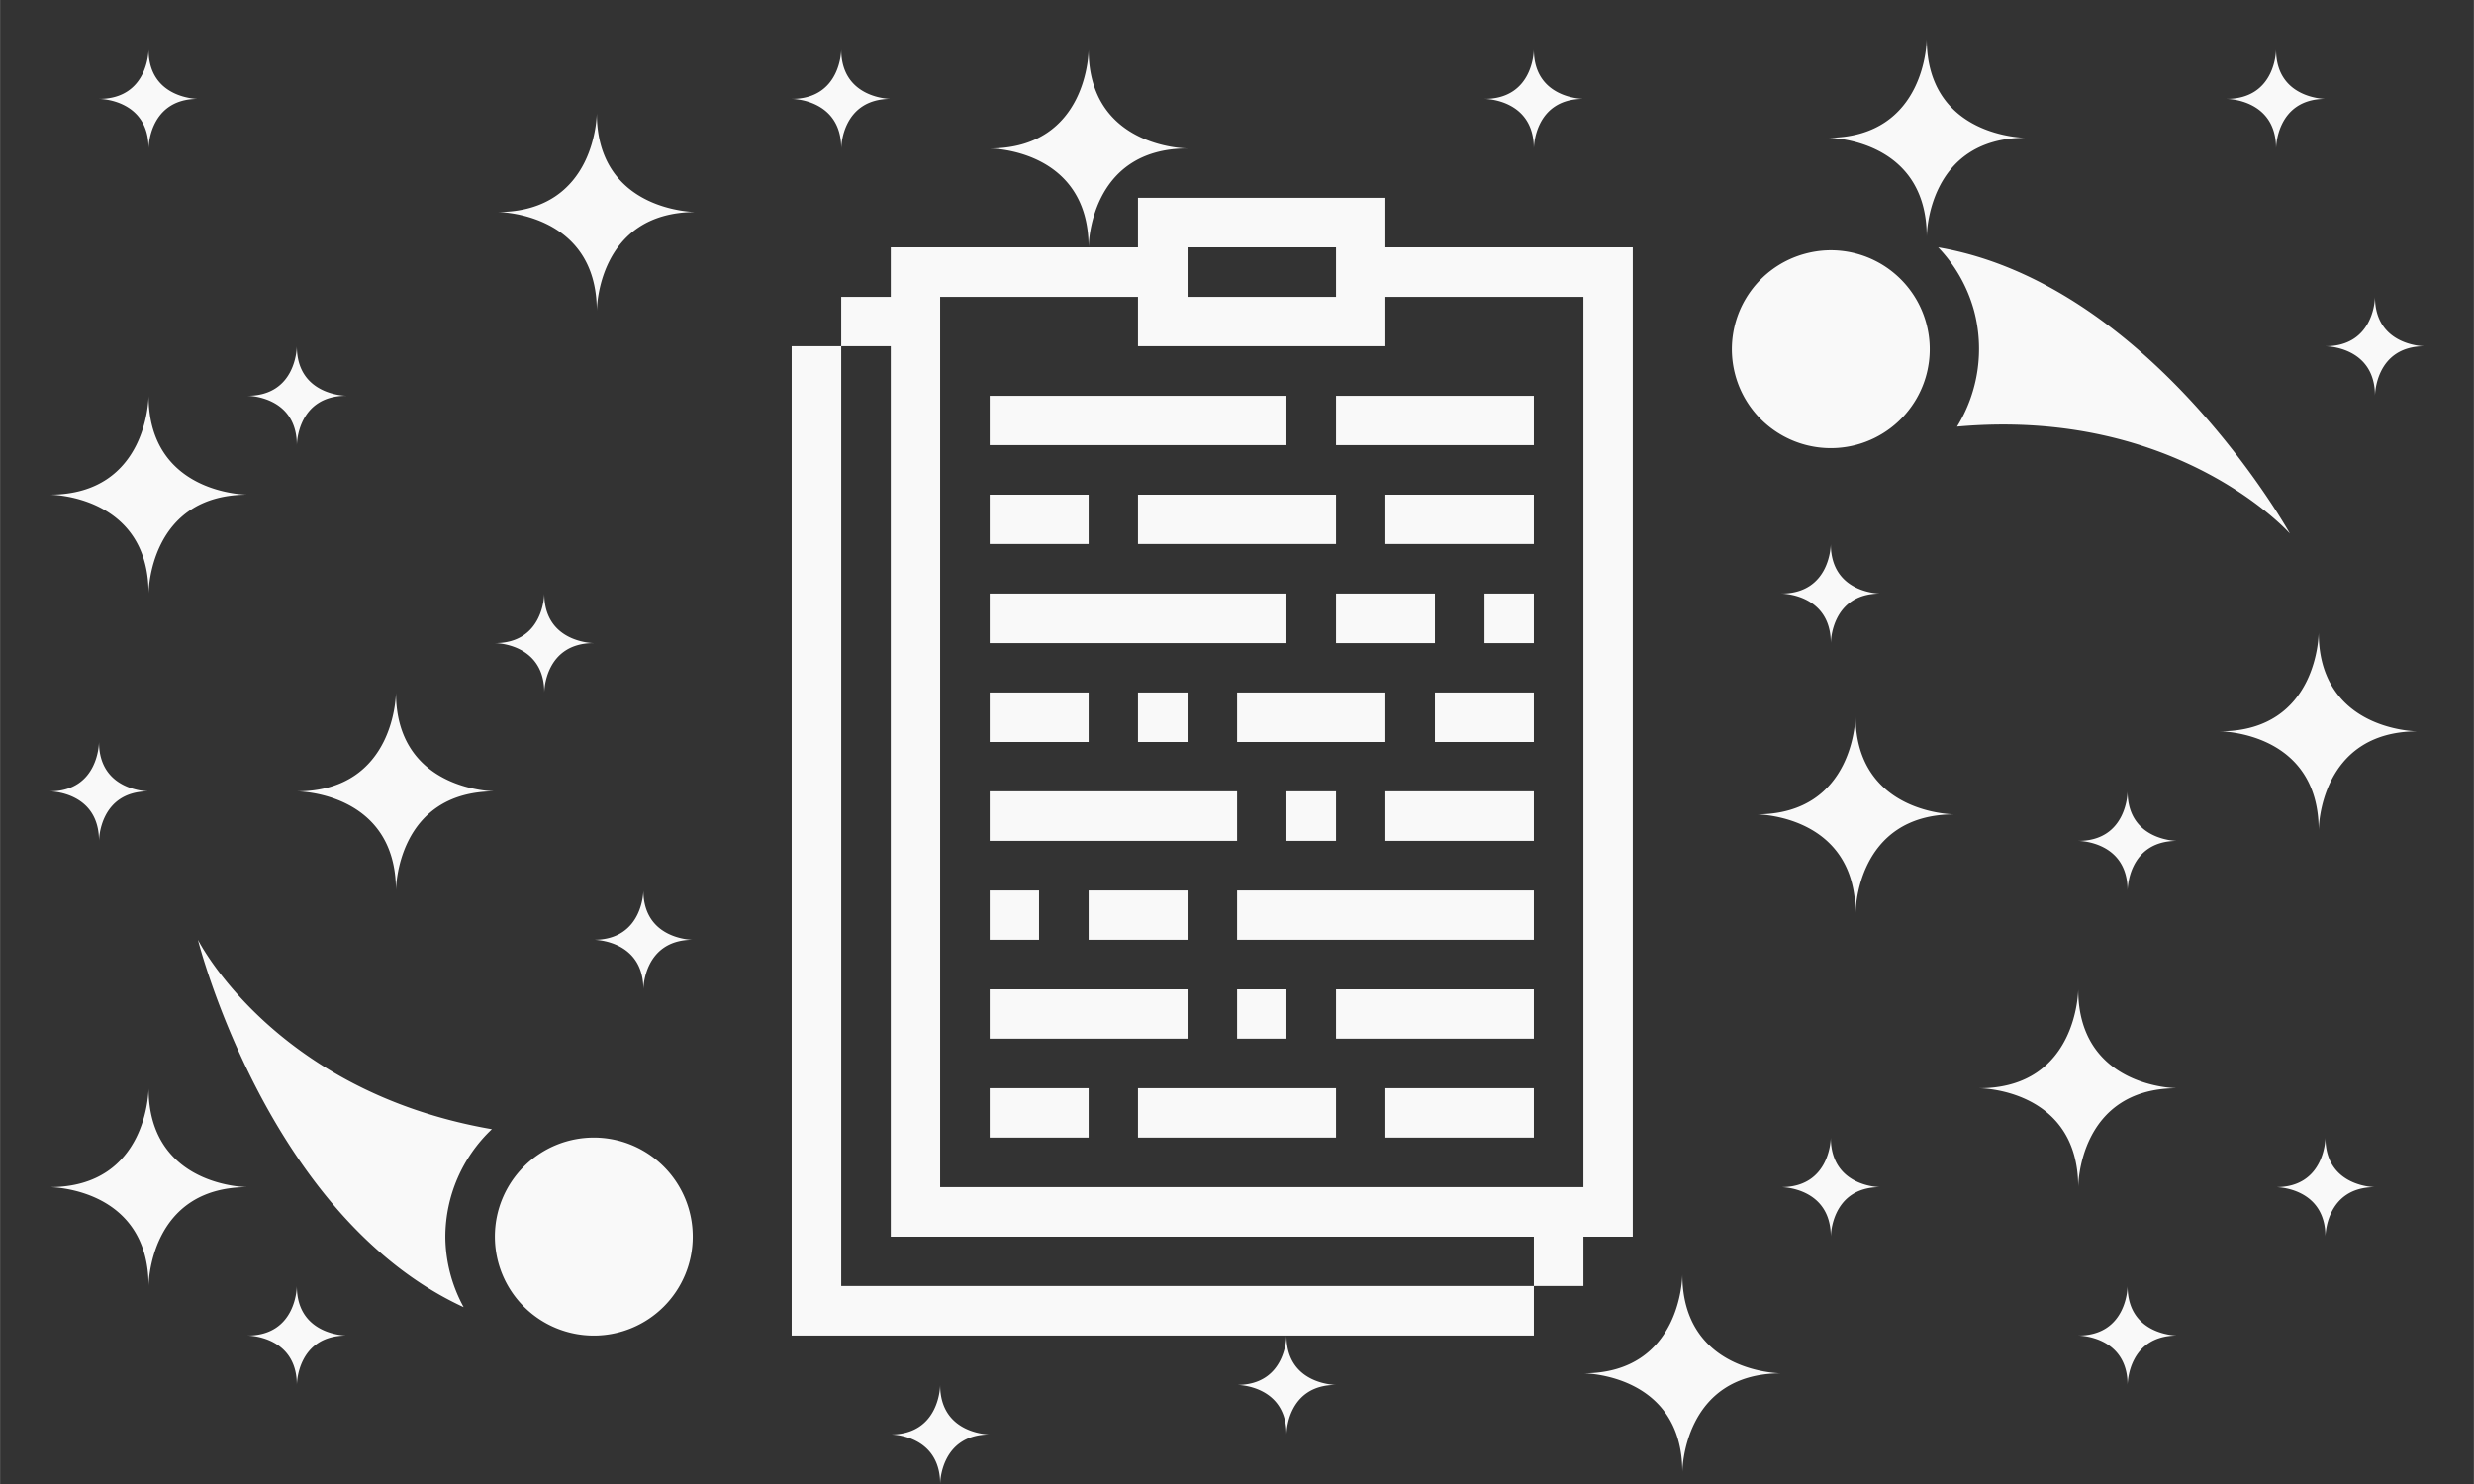 <?xml version="1.0" encoding="UTF-8" standalone="no"?>
<!-- Created with Inkscape (http://www.inkscape.org/) -->

<svg
   width="50"
   height="30"
   viewBox="0 0 13.229 7.938"
   version="1.1"
   id="svg1"
   inkscape:version="1.3 (0e150ed6c4, 2023-07-21)"
   sodipodi:docname="aboutOrbiterSVGclear.svg"
   inkscape:export-filename="newTemplateSVG.png"
   inkscape:export-xdpi="1000"
   inkscape:export-ydpi="1000"
   xmlns:inkscape="http://www.inkscape.org/namespaces/inkscape"
   xmlns:sodipodi="http://sodipodi.sourceforge.net/DTD/sodipodi-0.dtd"
   xmlns="http://www.w3.org/2000/svg"
   xmlns:svg="http://www.w3.org/2000/svg">
  <rect x="0" y="0" width="13.229" height="7.938" fill="#333333" stroke="none"/>
  <sodipodi:namedview
     id="namedview1"
     pagecolor="#505050"
     bordercolor="#eeeeee"
     borderopacity="1"
     inkscape:showpageshadow="0"
     inkscape:pageopacity="0"
     inkscape:pagecheckerboard="0"
     inkscape:deskcolor="#2d2d2d"
     inkscape:document-units="mm"
     inkscape:zoom="11.313709"
     inkscape:cx="18.340582"
     inkscape:cy="16.396038"
     inkscape:window-width="1920"
     inkscape:window-height="1017"
     inkscape:window-x="1912"
     inkscape:window-y="-8"
     inkscape:window-maximized="1"
     inkscape:current-layer="layer1"
     showgrid="true" />
  <defs
     id="defs1" />
  <g
     inkscape:label="Layer 1"
     inkscape:groupmode="layer"
     id="layer1">
    <path
       id="rect1"
       style="fill:#f9f9f9;stroke-width:0.265;stroke-linecap:round;stroke-linejoin:round"
       d="M 10.303 0.208 C 10.303 0.208 10.303 0.737 9.774 0.737 C 9.774 0.737 10.303 0.737 10.303 1.266 C 10.303 1.266 10.303 0.737 10.832 0.737 C 10.832 0.737 10.303 0.737 10.303 0.208 z M 0.794 0.265 C 0.794 0.265 0.794 0.529 0.529 0.529 C 0.529 0.529 0.794 0.529 0.794 0.794 C 0.794 0.794 0.794 0.529 1.058 0.529 C 1.058 0.529 0.794 0.529 0.794 0.265 z M 4.498 0.265 C 4.498 0.265 4.498 0.529 4.233 0.529 C 4.233 0.529 4.498 0.529 4.498 0.794 C 4.498 0.794 4.498 0.529 4.763 0.529 C 4.763 0.529 4.498 0.529 4.498 0.265 z M 5.821 0.265 C 5.821 0.265 5.821 0.794 5.292 0.794 C 5.292 0.794 5.821 0.794 5.821 1.323 C 5.821 1.323 5.821 0.794 6.35 0.794 C 6.35 0.794 5.821 0.794 5.821 0.265 z M 5.821 1.323 L 4.763 1.323 L 4.763 1.588 L 4.498 1.588 L 4.498 1.852 L 4.763 1.852 L 4.763 6.615 L 8.202 6.615 L 8.202 6.879 L 8.467 6.879 L 8.467 6.615 L 8.731 6.615 L 8.731 1.323 L 7.408 1.323 L 7.408 1.058 L 6.085 1.058 L 6.085 1.323 L 5.821 1.323 z M 8.202 6.879 L 4.498 6.879 L 4.498 1.852 L 4.233 1.852 L 4.233 6.879 L 4.233 7.144 L 4.498 7.144 L 6.879 7.144 L 8.202 7.144 L 8.202 6.879 z M 6.879 7.144 C 6.879 7.144 6.879 7.408 6.615 7.408 C 6.615 7.408 6.879 7.408 6.879 7.673 C 6.879 7.673 6.879 7.408 7.144 7.408 C 7.144 7.408 6.879 7.408 6.879 7.144 z M 8.202 0.265 C 8.202 0.265 8.202 0.529 7.938 0.529 C 7.938 0.529 8.202 0.529 8.202 0.794 C 8.202 0.794 8.202 0.529 8.467 0.529 C 8.467 0.529 8.202 0.529 8.202 0.265 z M 12.171 0.265 C 12.171 0.265 12.171 0.529 11.906 0.529 C 11.906 0.529 12.171 0.529 12.171 0.794 C 12.171 0.794 12.171 0.529 12.435 0.529 C 12.435 0.529 12.171 0.529 12.171 0.265 z M 3.191 0.605 C 3.191 0.605 3.191 1.134 2.661 1.134 C 2.661 1.134 3.191 1.134 3.191 1.663 C 3.191 1.663 3.191 1.134 3.72 1.134 C 3.72 1.134 3.191 1.134 3.191 0.605 z M 6.35 1.323 L 7.144 1.323 L 7.144 1.588 L 6.35 1.588 L 6.35 1.323 z M 10.364 1.323 A 0.794 0.794 0 0 1 10.556 1.662 A 0.794 0.794 0 0 1 10.465 2.282 C 11.644 2.176 12.245 2.854 12.245 2.854 C 12.245 2.854 11.504 1.519 10.364 1.323 z M 9.77 1.339 A 0.529 0.529 0 0 0 9.653 1.357 A 0.529 0.529 0 0 0 9.279 2.005 A 0.529 0.529 0 0 0 9.927 2.379 A 0.529 0.529 0 0 0 10.301 1.731 A 0.529 0.529 0 0 0 9.77 1.339 z M 5.027 1.588 L 6.085 1.588 L 6.085 1.852 L 7.408 1.852 L 7.408 1.588 L 8.467 1.588 L 8.467 6.35 L 5.027 6.35 L 5.027 1.588 z M 12.7 1.588 C 12.7 1.588 12.7 1.852 12.435 1.852 C 12.435 1.852 12.7 1.852 12.7 2.117 C 12.7 2.117 12.7 1.852 12.965 1.852 C 12.965 1.852 12.7 1.852 12.7 1.588 z M 1.587 1.852 C 1.587 1.852 1.587 2.117 1.323 2.117 C 1.323 2.117 1.587 2.117 1.587 2.381 C 1.587 2.381 1.587 2.117 1.852 2.117 C 1.852 2.117 1.587 2.117 1.587 1.852 z M 0.794 2.117 C 0.794 2.117 0.794 2.646 0.265 2.646 C 0.265 2.646 0.794 2.646 0.794 3.175 C 0.794 3.175 0.794 2.646 1.323 2.646 C 1.323 2.646 0.794 2.646 0.794 2.117 z M 5.292 2.117 L 5.292 2.381 L 6.879 2.381 L 6.879 2.117 L 5.292 2.117 z M 7.144 2.117 L 7.144 2.381 L 8.202 2.381 L 8.202 2.117 L 7.144 2.117 z M 5.292 2.646 L 5.292 2.91 L 5.821 2.91 L 5.821 2.646 L 5.292 2.646 z M 6.085 2.646 L 6.085 2.91 L 7.144 2.91 L 7.144 2.646 L 6.085 2.646 z M 7.408 2.646 L 7.408 2.91 L 8.202 2.91 L 8.202 2.646 L 7.408 2.646 z M 9.79 2.91 C 9.79 2.91 9.79 3.175 9.525 3.175 C 9.525 3.175 9.79 3.175 9.79 3.44 C 9.79 3.44 9.79 3.175 10.054 3.175 C 10.054 3.175 9.79 3.175 9.79 2.91 z M 2.91 3.175 C 2.91 3.175 2.91 3.44 2.646 3.44 C 2.646 3.44 2.91 3.44 2.91 3.704 C 2.91 3.704 2.91 3.44 3.175 3.44 C 3.175 3.44 2.91 3.44 2.91 3.175 z M 5.292 3.175 L 5.292 3.44 L 6.879 3.44 L 6.879 3.175 L 5.292 3.175 z M 7.144 3.175 L 7.144 3.44 L 7.673 3.44 L 7.673 3.175 L 7.144 3.175 z M 7.938 3.175 L 7.938 3.44 L 8.202 3.44 L 8.202 3.175 L 7.938 3.175 z M 12.399 3.383 C 12.399 3.383 12.399 3.912 11.87 3.912 C 11.87 3.912 12.399 3.912 12.399 4.441 C 12.399 4.441 12.399 3.912 12.928 3.912 C 12.928 3.912 12.399 3.912 12.399 3.383 z M 2.117 3.704 C 2.117 3.704 2.117 4.233 1.587 4.233 C 1.587 4.233 2.117 4.233 2.117 4.763 C 2.117 4.763 2.117 4.233 2.646 4.233 C 2.646 4.233 2.117 4.233 2.117 3.704 z M 5.292 3.704 L 5.292 3.969 L 5.821 3.969 L 5.821 3.704 L 5.292 3.704 z M 6.085 3.704 L 6.085 3.969 L 6.35 3.969 L 6.35 3.704 L 6.085 3.704 z M 6.615 3.704 L 6.615 3.969 L 7.408 3.969 L 7.408 3.704 L 6.615 3.704 z M 7.673 3.704 L 7.673 3.969 L 8.202 3.969 L 8.202 3.704 L 7.673 3.704 z M 9.922 3.827 C 9.922 3.827 9.922 4.356 9.393 4.356 C 9.393 4.356 9.922 4.356 9.922 4.885 C 9.922 4.885 9.922 4.356 10.451 4.356 C 10.451 4.356 9.922 4.356 9.922 3.827 z M 0.529 3.969 C 0.529 3.969 0.529 4.233 0.265 4.233 C 0.265 4.233 0.529 4.233 0.529 4.498 C 0.529 4.498 0.529 4.233 0.794 4.233 C 0.794 4.233 0.529 4.233 0.529 3.969 z M 5.292 4.233 L 5.292 4.498 L 6.615 4.498 L 6.615 4.233 L 5.292 4.233 z M 6.879 4.233 L 6.879 4.498 L 7.144 4.498 L 7.144 4.233 L 6.879 4.233 z M 7.408 4.233 L 7.408 4.498 L 8.202 4.498 L 8.202 4.233 L 7.408 4.233 z M 11.377 4.233 C 11.377 4.233 11.377 4.498 11.113 4.498 C 11.113 4.498 11.377 4.498 11.377 4.763 C 11.377 4.763 11.377 4.498 11.642 4.498 C 11.642 4.498 11.377 4.498 11.377 4.233 z M 3.44 4.763 C 3.44 4.763 3.44 5.027 3.175 5.027 C 3.175 5.027 3.44 5.027 3.44 5.292 C 3.44 5.292 3.44 5.027 3.704 5.027 C 3.704 5.027 3.44 5.027 3.44 4.763 z M 5.292 4.763 L 5.292 5.027 L 5.556 5.027 L 5.556 4.763 L 5.292 4.763 z M 5.821 4.763 L 5.821 5.027 L 6.35 5.027 L 6.35 4.763 L 5.821 4.763 z M 6.615 4.763 L 6.615 5.027 L 8.202 5.027 L 8.202 4.763 L 6.615 4.763 z M 1.058 5.027 C 1.058 5.027 1.429 6.508 2.479 6.992 A 0.794 0.794 0 0 1 2.381 6.615 A 0.794 0.794 0 0 1 2.63 6.04 C 1.464 5.838 1.058 5.027 1.058 5.027 z M 5.292 5.292 L 5.292 5.556 L 6.35 5.556 L 6.35 5.292 L 5.292 5.292 z M 6.615 5.292 L 6.615 5.556 L 6.879 5.556 L 6.879 5.292 L 6.615 5.292 z M 7.144 5.292 L 7.144 5.556 L 8.202 5.556 L 8.202 5.292 L 7.144 5.292 z M 11.113 5.292 C 11.113 5.292 11.112 5.821 10.583 5.821 C 10.583 5.821 11.113 5.821 11.113 6.35 C 11.113 6.35 11.112 5.821 11.642 5.821 C 11.642 5.821 11.113 5.821 11.113 5.292 z M 0.794 5.821 C 0.794 5.821 0.794 6.35 0.265 6.35 C 0.265 6.35 0.794 6.35 0.794 6.879 C 0.794 6.879 0.794 6.35 1.323 6.35 C 1.323 6.35 0.794 6.35 0.794 5.821 z M 5.292 5.821 L 5.292 6.085 L 5.821 6.085 L 5.821 5.821 L 5.292 5.821 z M 6.085 5.821 L 6.085 6.085 L 7.144 6.085 L 7.144 5.821 L 6.085 5.821 z M 7.408 5.821 L 7.408 6.085 L 8.202 6.085 L 8.202 5.821 L 7.408 5.821 z M 3.175 6.085 A 0.529 0.529 0 0 0 2.646 6.615 A 0.529 0.529 0 0 0 3.175 7.144 A 0.529 0.529 0 0 0 3.704 6.615 A 0.529 0.529 0 0 0 3.175 6.085 z M 9.79 6.085 C 9.79 6.085 9.79 6.35 9.525 6.35 C 9.525 6.35 9.79 6.35 9.79 6.615 C 9.79 6.615 9.79 6.35 10.054 6.35 C 10.054 6.35 9.79 6.35 9.79 6.085 z M 12.435 6.085 C 12.435 6.085 12.435 6.35 12.171 6.35 C 12.171 6.35 12.435 6.35 12.435 6.615 C 12.435 6.615 12.435 6.35 12.7 6.35 C 12.7 6.35 12.435 6.35 12.435 6.085 z M 8.996 6.817 C 8.996 6.817 8.996 7.346 8.467 7.346 C 8.467 7.346 8.996 7.346 8.996 7.875 C 8.996 7.875 8.996 7.346 9.525 7.346 C 9.525 7.346 8.996 7.346 8.996 6.817 z M 1.587 6.879 C 1.587 6.879 1.587 7.144 1.323 7.144 C 1.323 7.144 1.587 7.144 1.587 7.408 C 1.587 7.408 1.587 7.144 1.852 7.144 C 1.852 7.144 1.587 7.144 1.587 6.879 z M 11.377 6.879 C 11.377 6.879 11.377 7.144 11.113 7.144 C 11.113 7.144 11.377 7.144 11.377 7.408 C 11.377 7.408 11.377 7.144 11.642 7.144 C 11.642 7.144 11.377 7.144 11.377 6.879 z M 5.027 7.408 C 5.027 7.408 5.027 7.673 4.763 7.673 C 4.763 7.673 5.027 7.673 5.027 7.938 C 5.027 7.938 5.027 7.673 5.292 7.673 C 5.292 7.673 5.027 7.673 5.027 7.408 z " />
  </g>
</svg>
